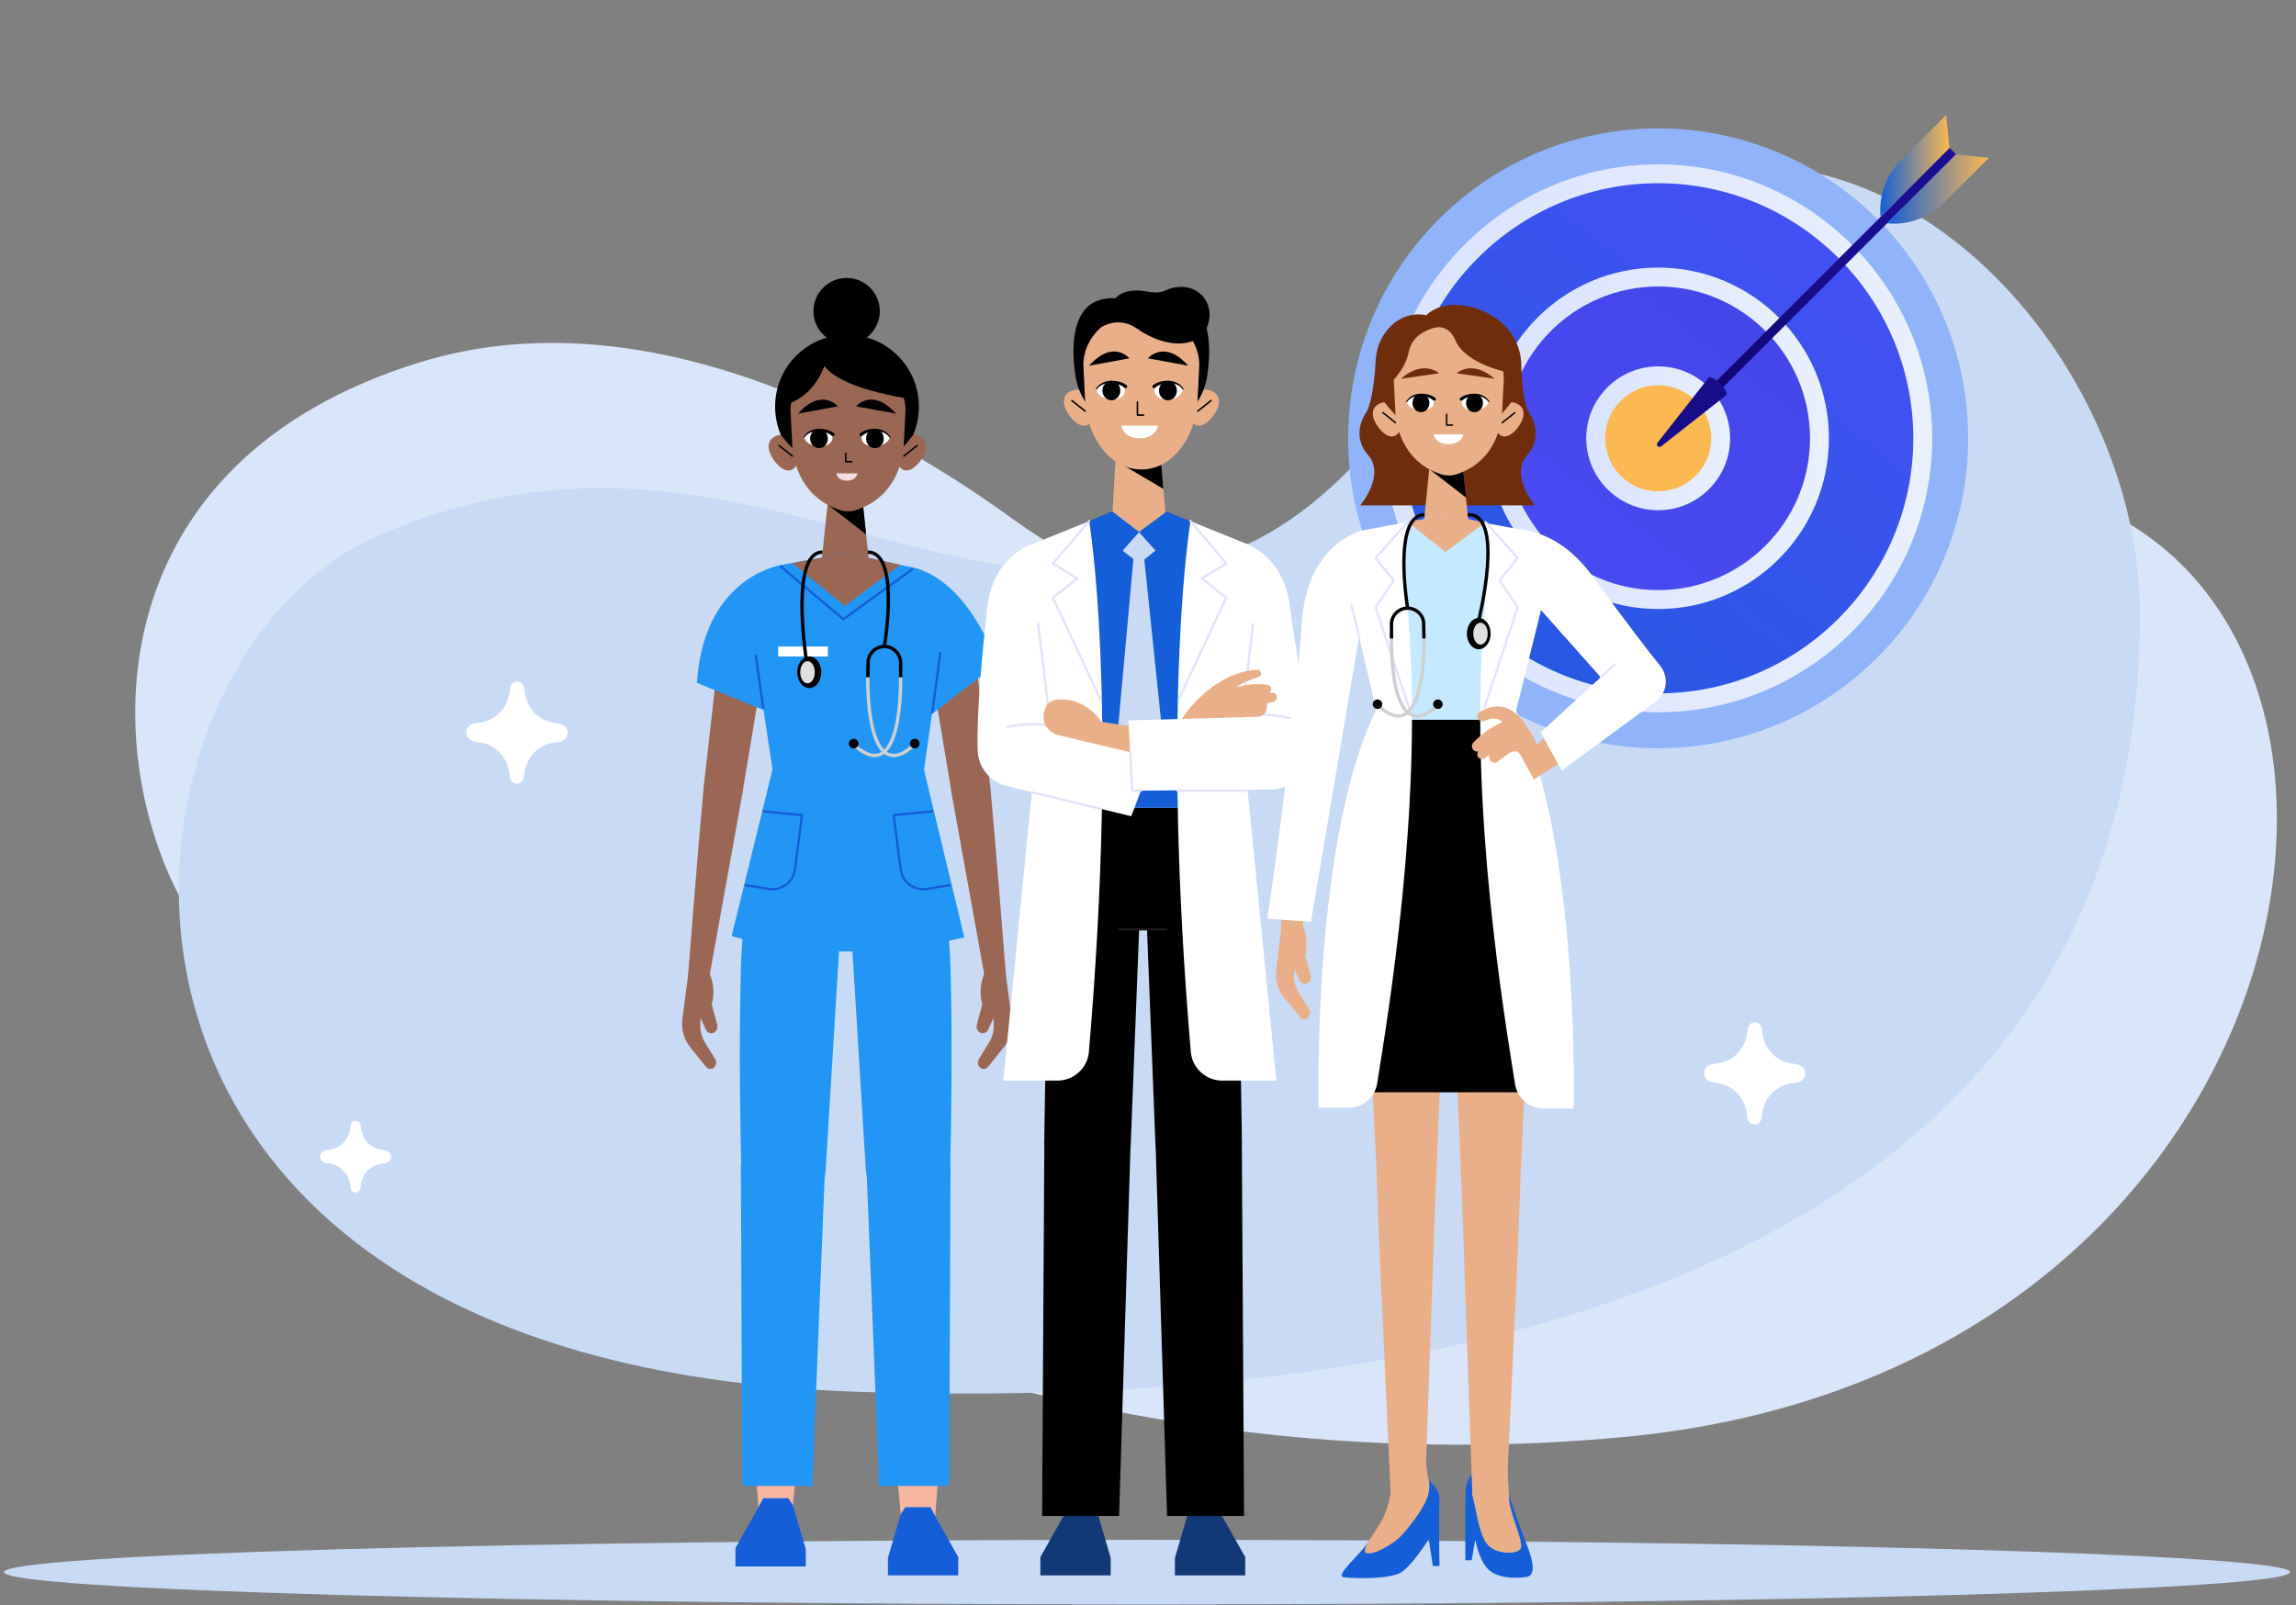 <svg width="256" height="179" viewBox="0 0 256 179" fill="none" xmlns="http://www.w3.org/2000/svg">
<rect x="0" y="0" width="256" height="179" fill="#808080" stroke="none"/>
<path d="M142.229 69.78C131.611 68.275 121.544 64.122 112.856 57.83C99.882 48.429 72.735 32.432 46.838 40.399C11.117 51.392 10.956 83.188 20.262 100.457C29.569 117.729 95.548 168.307 181.089 160.258C257.635 153.056 272.552 70.623 231.726 55.706C196.317 42.771 184.237 75.737 142.229 69.78Z" fill="#D9E5F9"/>
<path d="M238.597 68.357C238.593 45.293 220.103 20.017 197.085 18.489C196.679 18.461 196.274 18.438 195.86 18.418C162.862 16.822 160.349 58.614 130.495 63.33C100.642 68.042 77.845 44.248 42.121 59.772C10.046 73.716 1.354 152.071 95.618 155.215C171.038 157.728 238.609 137.177 238.597 68.357Z" fill="#C9DAF4"/>
<path d="M58.458 76.841C58.458 76.841 58.537 80.084 61.827 80.621C61.827 80.621 63.29 80.633 63.286 81.719C63.283 82.805 61.819 82.807 61.819 82.807C58.525 83.322 58.427 86.566 58.427 86.566C58.427 86.566 58.418 87.36 57.625 87.402C56.83 87.356 56.828 86.561 56.828 86.561C56.828 86.561 56.749 83.317 53.461 82.781C53.461 82.781 51.997 82.77 52 81.682C52.003 80.597 53.468 80.596 53.468 80.596C56.76 80.079 56.86 76.835 56.86 76.835C56.86 76.835 56.869 76.043 57.662 76C58.454 76.045 58.458 76.841 58.458 76.841Z" fill="white"/>
<path d="M196.458 114.841C196.458 114.841 196.537 118.084 199.827 118.621C199.827 118.621 201.29 118.634 201.286 119.719C201.283 120.805 199.819 120.807 199.819 120.807C196.525 121.322 196.427 124.566 196.427 124.566C196.427 124.566 196.418 125.36 195.625 125.402C194.83 125.356 194.828 124.561 194.828 124.561C194.828 124.561 194.749 121.317 191.461 120.781C191.461 120.781 189.997 120.77 190 119.682C190.003 118.597 191.468 118.596 191.468 118.596C194.76 118.079 194.86 114.835 194.86 114.835C194.86 114.835 194.869 114.043 195.662 114C196.454 114.045 196.458 114.841 196.458 114.841Z" fill="white"/>
<path d="M40.214 125.59C40.214 125.59 40.27 127.865 42.579 128.242C42.579 128.242 43.605 128.251 43.602 129.012C43.6 129.774 42.573 129.776 42.573 129.776C40.262 130.137 40.193 132.413 40.193 132.413C40.193 132.413 40.187 132.971 39.63 133C39.073 132.967 39.071 132.41 39.071 132.41C39.071 132.41 39.016 130.134 36.709 129.758C36.709 129.758 35.681 129.75 35.684 128.987C35.686 128.226 36.713 128.225 36.713 128.225C39.024 127.862 39.093 125.586 39.093 125.586C39.093 125.586 39.1 125.03 39.656 125C40.212 125.032 40.214 125.59 40.214 125.59Z" fill="white"/>
<path d="M209.323 73.323C222.822 59.825 222.822 37.939 209.323 24.441C195.825 10.943 173.939 10.943 160.441 24.441C146.943 37.939 146.943 59.825 160.441 73.323C173.939 86.822 195.825 86.822 209.323 73.323Z" fill="#91B3FA"/>
<path d="M184.883 78.382C201.176 78.382 214.384 65.174 214.384 48.881C214.384 32.588 201.176 19.381 184.883 19.381C168.591 19.381 155.383 32.588 155.383 48.881C155.383 65.174 168.591 78.382 184.883 78.382Z" fill="url(#paint0_linear)"/>
<path d="M184.884 79.434C168.036 79.434 154.331 65.728 154.331 48.881C154.331 32.034 168.036 18.328 184.884 18.328C201.731 18.328 215.437 32.034 215.437 48.881C215.437 65.728 201.731 79.434 184.884 79.434ZM184.884 20.434C169.199 20.434 156.437 33.195 156.437 48.881C156.437 64.567 169.197 77.328 184.884 77.328C200.57 77.328 213.33 64.567 213.33 48.881C213.33 33.195 200.569 20.434 184.884 20.434Z" fill="url(#paint1_linear)"/>
<path d="M184.884 66.866C194.816 66.866 202.869 58.814 202.869 48.881C202.869 38.948 194.816 30.896 184.884 30.896C174.951 30.896 166.899 38.948 166.899 48.881C166.899 58.814 174.951 66.866 184.884 66.866Z" fill="url(#paint2_linear)"/>
<path d="M184.884 67.919C174.386 67.919 165.845 59.378 165.845 48.88C165.845 38.382 174.386 29.841 184.884 29.841C195.382 29.841 203.922 38.382 203.922 48.88C203.922 59.379 195.382 67.919 184.884 67.919ZM184.884 31.95C175.548 31.95 167.952 39.545 167.952 48.881C167.952 58.217 175.548 65.812 184.884 65.812C194.219 65.812 201.815 58.217 201.815 48.881C201.815 39.545 194.219 31.95 184.884 31.95Z" fill="url(#paint3_linear)"/>
<path d="M184.884 55.849C188.732 55.849 191.852 52.729 191.852 48.881C191.852 45.032 188.732 41.913 184.884 41.913C181.035 41.913 177.915 45.032 177.915 48.881C177.915 52.729 181.035 55.849 184.884 55.849Z" fill="#FCB951"/>
<path d="M184.884 56.902C180.461 56.902 176.863 53.304 176.863 48.88C176.863 44.458 180.461 40.859 184.884 40.859C189.306 40.859 192.904 44.458 192.904 48.88C192.904 53.304 189.306 56.902 184.884 56.902ZM184.884 42.967C181.622 42.967 178.969 45.62 178.969 48.881C178.969 52.143 181.622 54.796 184.884 54.796C188.145 54.796 190.798 52.143 190.798 48.881C190.798 45.62 188.145 42.967 184.884 42.967Z" fill="url(#paint4_linear)"/>
<path d="M217.373 16.491L218.095 17.215L190.718 44.593L189.995 43.87L217.373 16.491Z" fill="url(#paint5_linear)"/>
<path d="M190.507 42.125C190.922 41.71 192.876 43.666 192.463 44.081L185.21 49.782C184.942 49.993 184.594 49.646 184.805 49.378L190.507 42.125Z" fill="#180D89"/>
<path d="M218.08 17.23L221.764 17.596L216.707 22.653C215.051 24.309 212.738 25.136 210.407 24.904L218.08 17.23Z" fill="url(#paint6_linear)"/>
<path d="M217.358 16.507L216.992 12.824L211.935 17.88C210.279 19.537 209.452 21.849 209.684 24.181L217.358 16.507Z" fill="url(#paint7_linear)"/>
<path d="M127.891 178.929C198.278 178.929 255.338 177.317 255.338 175.328C255.338 173.339 198.278 171.727 127.891 171.727C57.504 171.727 0.444 173.339 0.444 175.328C0.444 177.317 57.504 178.929 127.891 178.929Z" fill="#C9DAF4"/>
<path d="M104.898 161L104.223 169.801L100.52 169.809L99.684 161H104.898Z" fill="#F7B6A0"/>
<path d="M100.431 168.873L100.938 168.089H103.746L104.276 169.103L106.842 173.651V175.692H99V173.753L100.431 168.873Z" fill="#145ED7"/>
<path d="M83.944 160L84.62 168.801L88.322 168.809L89.158 160H83.944Z" fill="#F7B6A0"/>
<path d="M88.411 167.873L87.904 167.089H85.096L84.566 168.103L82 172.651V174.692H89.842V172.753L88.411 167.873Z" fill="#145ED7"/>
<path d="M105.989 108.16C105.877 103.824 105.375 100.183 104.693 97.17C104.635 96.917 104.563 96.678 104.481 96.439C102.625 89.591 100.352 84.763 100.352 84.763H88.273C88.273 84.763 85.837 89.376 84.11 96.446C84.028 96.682 83.957 96.921 83.899 97.17C83.216 100.186 82.718 103.824 82.602 108.16C82.37 117.036 82.561 126.583 82.639 129.678C82.622 129.828 82.612 129.978 82.609 130.128L82.755 165.714H90.573L91.948 131.261C91.996 131.043 92.037 130.821 92.054 130.592L93.927 99.923C94.173 99.954 94.422 99.951 94.668 99.923L96.544 130.596C96.565 130.824 96.602 131.046 96.65 131.265L98.025 165.718H105.836L105.982 130.132C105.979 129.978 105.969 129.828 105.955 129.681C106.03 126.583 106.225 117.036 105.989 108.16Z" fill="#2196F5"/>
<path d="M94.439 53.36C98.866 53.36 102.454 49.772 102.454 45.345C102.454 40.918 98.866 37.33 94.439 37.33C90.012 37.33 86.424 40.918 86.424 45.345C86.424 49.772 90.012 53.36 94.439 53.36Z" fill="black"/>
<path d="M88.723 49.678C89.136 50.6 89.099 52.084 88.225 52.415C87.352 52.743 86.308 51.559 85.895 50.637C85.482 49.716 85.734 48.918 86.608 48.587C87.481 48.256 88.311 48.757 88.723 49.678Z" fill="#9B6755"/>
<path d="M86.874 49.692L88.345 50.859" stroke="black" stroke-width="0.169" stroke-miterlimit="10" stroke-linecap="round" stroke-linejoin="round"/>
<path d="M100.25 49.678C99.837 50.6 99.875 52.084 100.748 52.415C101.622 52.743 102.666 51.559 103.079 50.637C103.492 49.716 103.239 48.918 102.365 48.587C101.489 48.256 100.663 48.757 100.25 49.678Z" fill="#9B6755"/>
<path d="M102.253 49.692L100.782 50.859" stroke="black" stroke-width="0.169" stroke-miterlimit="10" stroke-linecap="round" stroke-linejoin="round"/>
<path d="M101.816 48.484C101.816 48.484 98.619 53.197 94.548 53.197C90.477 53.197 87.058 48.488 87.058 48.488C87.058 44.584 90.481 39.06 94.548 39.06C98.615 39.06 101.816 44.581 101.816 48.484Z" fill="black"/>
<path d="M92.429 54.735L91.504 63.559H96.991L96.043 54.643L92.429 54.735Z" fill="#9B6755"/>
<path d="M92.306 56.295L96.572 59.598L96.104 55.158L92.306 56.295Z" fill="black"/>
<path d="M94.552 39.886C91.146 39.886 88.14 42.52 88.14 45.768L88.335 49.668C88.335 49.668 88.406 55.196 93.651 56.878C94.231 57.066 94.865 57.066 95.449 56.878C100.697 55.196 100.765 49.668 100.765 49.668L100.96 45.768C100.963 42.52 97.957 39.886 94.552 39.886Z" fill="#9B6755"/>
<path d="M93.258 52.791C93.258 52.791 93.32 53.603 94.429 53.603C95.538 53.603 95.599 52.791 95.599 52.791H93.258Z" fill="#F4DDE2"/>
<path d="M94.302 50.562V51.484L94.978 51.49" stroke="black" stroke-width="0.169" stroke-miterlimit="10" stroke-linecap="round" stroke-linejoin="round"/>
<path d="M96.056 48.74C96.056 48.74 96.067 47.907 97.646 48.023C99.066 48.129 99.23 48.764 99.23 48.764C99.23 48.764 99.032 49.719 97.476 49.747C95.92 49.774 96.056 48.74 96.056 48.74Z" fill="white"/>
<path d="M98.54 48.924C98.537 49.515 98.09 49.989 97.544 49.986C96.998 49.982 96.561 49.498 96.565 48.907C96.568 48.317 97.015 47.843 97.561 47.846C98.107 47.849 98.544 48.334 98.54 48.924Z" fill="black"/>
<path d="M95.899 48.317C96.183 48.102 96.473 47.993 96.783 47.914C97.09 47.839 97.404 47.816 97.718 47.836C98.342 47.873 98.967 48.191 99.284 48.744C99.301 48.771 99.291 48.805 99.264 48.822C99.236 48.836 99.206 48.829 99.189 48.805L99.185 48.798C99.028 48.566 98.793 48.375 98.537 48.256C98.278 48.136 97.994 48.075 97.711 48.078C97.428 48.078 97.138 48.126 96.868 48.211C96.602 48.293 96.333 48.433 96.152 48.593L96.138 48.607C96.063 48.675 95.947 48.665 95.879 48.59C95.811 48.515 95.821 48.399 95.896 48.331C95.892 48.321 95.896 48.317 95.899 48.317Z" fill="black"/>
<path d="M92.818 48.74C92.818 48.74 92.808 47.908 91.228 48.024C89.809 48.129 89.645 48.764 89.645 48.764C89.645 48.764 89.836 49.719 91.392 49.747C92.951 49.774 92.818 48.74 92.818 48.74Z" fill="white"/>
<path d="M90.327 48.918C90.331 49.508 90.778 49.982 91.324 49.979C91.87 49.975 92.306 49.491 92.303 48.901C92.299 48.31 91.853 47.836 91.306 47.839C90.757 47.843 90.32 48.327 90.327 48.918Z" fill="black"/>
<path d="M92.733 48.587C92.549 48.426 92.279 48.286 92.016 48.205C91.747 48.119 91.457 48.071 91.173 48.071C90.887 48.068 90.604 48.129 90.348 48.249C90.092 48.368 89.856 48.559 89.699 48.791L89.696 48.798C89.679 48.825 89.641 48.832 89.618 48.815C89.594 48.798 89.583 48.764 89.6 48.74C89.918 48.191 90.542 47.87 91.167 47.833C91.481 47.812 91.791 47.839 92.102 47.911C92.412 47.989 92.699 48.099 92.985 48.314C93.067 48.375 93.081 48.491 93.023 48.57C92.961 48.651 92.845 48.665 92.767 48.607C92.763 48.604 92.76 48.6 92.757 48.6L92.733 48.587Z" fill="black"/>
<path d="M95.452 45.314C95.452 45.314 97.257 43.168 99.898 46.13L95.452 45.314Z" fill="black"/>
<path d="M93.422 45.314C93.422 45.314 91.617 43.168 88.976 46.13L93.422 45.314Z" fill="black"/>
<path d="M91.504 38.961C91.504 38.961 89.648 42.68 101.918 44.56C101.918 44.56 102.208 41.097 99.997 40.435C97.786 39.776 91.504 38.961 91.504 38.961Z" fill="black"/>
<path d="M92.306 39.394C92.306 39.394 91.651 44.311 86.874 45.345C86.874 45.345 88.549 39.578 92.306 39.394Z" fill="black"/>
<path d="M94.398 38.398C96.441 38.398 98.097 36.742 98.097 34.699C98.097 32.656 96.441 31 94.398 31C92.355 31 90.699 32.656 90.699 34.699C90.699 36.742 92.355 38.398 94.398 38.398Z" fill="black"/>
<path d="M82.793 88.404L79.084 108.972L76.709 108.932C76.709 108.932 77.804 94.825 78.449 87.892C78.552 86.793 79.934 85.851 81.022 86.042C82.039 86.216 82.971 87.383 82.793 88.404Z" fill="#9B6755"/>
<path d="M78.77 107.877C78.77 107.877 79.999 109.668 79.357 112.019L79.968 114.278C80.063 114.63 79.903 115.005 79.592 115.159C79.258 115.326 78.866 115.176 78.702 114.824L78.125 113.555L78.084 114.05C78.023 114.835 78.204 115.616 78.606 116.268L79.746 118.121C79.876 118.332 79.889 118.605 79.777 118.83C79.565 119.27 79.012 119.342 78.716 118.974L76.934 116.756C76.245 115.896 75.934 114.749 76.085 113.613L76.89 107.505L78.77 107.877Z" fill="#9B6755"/>
<path d="M78.446 87.888L80.073 73.55L85.018 74.977L82.749 88.605L78.446 87.888Z" fill="#9B6755"/>
<path d="M85.117 72.943L87.065 63.03C84.912 63.423 78.347 65.883 77.709 76.157L86.884 79.894L85.117 72.943Z" fill="#2196F5"/>
<path d="M106.088 88.404L109.797 108.973L112.172 108.932C112.172 108.932 111.077 94.826 110.432 87.892C110.33 86.793 108.948 85.851 107.859 86.043C106.839 86.216 105.911 87.383 106.088 88.404Z" fill="#9B6755"/>
<path d="M110.111 107.877C110.111 107.877 108.879 109.669 109.524 112.02L108.914 114.279C108.818 114.63 108.978 115.006 109.289 115.159C109.623 115.326 110.016 115.176 110.18 114.825L110.756 113.555L110.797 114.05C110.859 114.835 110.678 115.616 110.275 116.268L109.135 118.121C109.006 118.332 108.992 118.605 109.105 118.831C109.316 119.271 109.869 119.342 110.166 118.974L111.947 116.756C112.636 115.896 112.947 114.75 112.797 113.613L111.991 107.505L110.111 107.877Z" fill="#9B6755"/>
<path d="M110.432 87.888L108.808 73.55L103.86 74.977L106.133 88.605L110.432 87.888Z" fill="#9B6755"/>
<path d="M98.981 73.216L100.949 63.184C100.949 63.184 105.617 63.082 109.558 70.428L111.469 73.775L102.669 80.597L98.981 73.216Z" fill="#2196F5"/>
<path d="M94.497 61.672L101.915 63.334C104.16 63.828 106.068 66.07 105.525 68.305L103.024 85.861L107.521 104.529C93.081 108.184 81.575 104.386 81.575 104.386L86.133 85.8L83.414 67.824C82.93 65.548 85.192 63.324 87.488 62.928L94.497 61.672Z" fill="#2196F5"/>
<path d="M100.376 62.993L94.497 61.672L88.335 62.785L94.186 67.575L100.376 62.993Z" fill="#9B6755"/>
<path d="M85.096 78.911L84.267 73.11" stroke="#145ED7" stroke-width="0.256" stroke-miterlimit="10" stroke-linecap="round" stroke-linejoin="round"/>
<path d="M103.942 79.45L104.846 72.827" stroke="#145ED7" stroke-width="0.256" stroke-miterlimit="10" stroke-linecap="round" stroke-linejoin="round"/>
<path d="M87.062 63.184L94.033 69.056L101.703 63.498" stroke="#145ED7" stroke-width="0.256" stroke-miterlimit="10" stroke-linecap="round" stroke-linejoin="round"/>
<path d="M92.306 72.103H86.765V73.212H92.306V72.103Z" fill="white"/>
<path d="M85.124 90.482L89.423 90.905L88.638 96.931C88.474 98.364 87.144 99.371 85.717 99.135L83.144 98.712" stroke="#145ED7" stroke-width="0.256" stroke-miterlimit="10" stroke-linecap="round" stroke-linejoin="round"/>
<path d="M103.935 90.482L99.636 90.905L100.421 96.931C100.584 98.364 101.915 99.371 103.341 99.135L105.914 98.712" stroke="#145ED7" stroke-width="0.256" stroke-miterlimit="10" stroke-linecap="round" stroke-linejoin="round"/>
<path d="M100.42 75.543V73.918C100.42 72.915 99.605 72.1 98.602 72.1C97.677 72.1 96.899 72.792 96.797 73.714L96.766 75.543" stroke="black" stroke-width="0.375" stroke-miterlimit="10"/>
<path d="M98.602 72.103C98.602 72.103 100.42 61.576 96.763 61.576" stroke="black" stroke-width="0.375" stroke-miterlimit="10"/>
<path d="M96.763 75.543C96.763 75.543 96.428 88.154 101.99 83.029" stroke="#CFCFCF" stroke-width="0.375" stroke-miterlimit="10"/>
<path d="M102.526 82.927C102.526 83.224 102.287 83.462 101.99 83.462C101.693 83.462 101.454 83.224 101.454 82.927C101.454 82.63 101.697 82.391 101.99 82.391C102.284 82.391 102.526 82.63 102.526 82.927Z" fill="black"/>
<path d="M100.414 75.543C100.414 75.543 100.748 88.154 95.186 83.029" stroke="#CFCFCF" stroke-width="0.375" stroke-miterlimit="10"/>
<path d="M94.65 82.927C94.65 83.224 94.893 83.462 95.186 83.462C95.48 83.462 95.722 83.224 95.722 82.927C95.722 82.63 95.483 82.391 95.186 82.391C94.889 82.391 94.65 82.63 94.65 82.927Z" fill="black"/>
<path d="M89.894 73.502C89.894 73.502 88.044 61.577 91.699 61.577" stroke="black" stroke-width="0.375" stroke-miterlimit="10"/>
<path d="M90.235 76.734C90.976 76.734 91.576 75.945 91.576 74.973C91.576 74.001 90.976 73.212 90.235 73.212C89.494 73.212 88.894 74.001 88.894 74.973C88.894 75.945 89.494 76.734 90.235 76.734Z" fill="black"/>
<path d="M90.037 76.212C90.486 76.212 90.849 75.657 90.849 74.973C90.849 74.289 90.486 73.734 90.037 73.734C89.589 73.734 89.225 74.289 89.225 74.973C89.225 75.657 89.589 76.212 90.037 76.212Z" fill="#DEDFDE"/>
<path d="M152.536 172.029C153.215 170.935 159.3 165.095 159.3 165.095C159.3 165.095 160.546 166.071 160.484 167.143C160.425 168.165 160.468 173.547 160.502 174.644H159.765L159.3 171.66C159.3 171.66 157.618 174.353 156.354 175.273C155.089 176.196 150.823 176.029 149.797 175.893C148.775 175.756 151.858 173.123 152.536 172.029Z" fill="#145ED7"/>
<path d="M158.841 162.195L159.223 164.831C159.223 164.831 159.563 165.615 159.223 166.777C158.882 167.939 157.59 169.78 156.353 171.146C155.288 172.326 153.007 173.501 152.325 173.194C151.644 172.887 153.624 170.532 154.203 169.302C154.783 168.072 155.021 166.892 155.216 165.857C155.418 164.797 155.216 162.195 155.216 162.195H158.841Z" fill="#E9AF89"/>
<path d="M164.851 163.877C164.851 163.877 163.463 164.443 163.41 166.398C163.357 168.353 163.385 174.003 163.385 174.003H164.094L164.502 171.615C164.502 171.615 164.748 173.548 165.725 174.784C166.703 176.02 168.813 176.069 170.202 175.864C171.59 175.658 170.563 173.084 169.996 171.646C169.43 170.205 168.247 166.759 168.247 166.759L164.851 163.877Z" fill="#145ED7"/>
<path d="M165.218 161.082C165.218 161.082 165.262 163.466 164.851 163.877C164.44 164.288 163.873 165.627 164.284 167.273C164.695 168.92 164.969 171.32 165.931 172.35C166.893 173.38 169.395 173.415 169.601 172.59C169.806 171.768 168.331 168.714 168.262 167.136C168.194 165.558 167.92 161.306 167.92 161.306L165.218 161.082Z" fill="#E9AF89"/>
<path d="M162.139 112.879L163.01 133.691L164.168 166.836L167.969 166.978L169.218 139.825C169.218 139.825 169.397 135.612 169.596 129.617L170.555 110.543L162.139 112.879Z" fill="#E9AF89"/>
<path d="M160.903 112.879L160.032 133.691L158.874 166.836L155.073 166.978L153.824 139.825C153.824 139.825 153.645 135.612 153.446 129.616L152.487 110.542L160.903 112.879Z" fill="#E9AF89"/>
<path d="M149.385 121.818C149.385 121.818 149.753 100.573 150.485 92.39C151.039 86.202 155.326 80.254 155.326 80.254H161.018H161.751H167.442C167.442 80.254 171.909 86.192 172.283 92.39C172.776 100.573 173.384 121.818 173.384 121.818H149.385Z" fill="black"/>
<path d="M153.375 40.492C153.375 40.492 153.162 44.84 152.237 46.15C152.237 46.15 150.57 48.514 152.541 50.758C154.513 53 151.663 56.359 151.663 56.359H161.237V39.935L153.375 40.492Z" fill="#702D0B"/>
<path d="M169.616 40.506C169.616 40.506 169.647 44.84 170.572 46.15C170.572 46.15 172.24 48.514 170.268 50.758C168.297 53 171.146 56.359 171.146 56.359H161.565V39.935L169.616 40.506Z" fill="#702D0B"/>
<path d="M169.097 41.856C169.097 46.096 165.663 49.53 161.427 49.53C157.19 49.53 153.753 46.096 153.753 41.856C153.753 37.619 157.186 34.838 161.427 34.838C165.667 34.838 169.097 37.619 169.097 41.856Z" fill="#702D0B"/>
<path d="M155.954 46.005C156.349 46.886 156.316 48.308 155.478 48.622C154.641 48.936 153.645 47.801 153.25 46.92C152.855 46.039 153.098 45.273 153.932 44.959C154.769 44.645 155.563 45.124 155.954 46.005Z" fill="#E9AF89"/>
<path d="M154.189 46.019L155.593 47.136" stroke="black" stroke-width="0.161" stroke-miterlimit="10" stroke-linecap="round" stroke-linejoin="round"/>
<path d="M166.987 46.005C166.592 46.886 166.626 48.308 167.463 48.622C168.3 48.936 169.296 47.801 169.691 46.92C170.086 46.039 169.843 45.273 169.009 44.959C168.172 44.645 167.382 45.124 166.987 46.005Z" fill="#E9AF89"/>
<path d="M168.904 46.019L167.496 47.136" stroke="black" stroke-width="0.161" stroke-miterlimit="10" stroke-linecap="round" stroke-linejoin="round"/>
<path d="M168.489 44.861C168.489 44.861 165.427 49.371 161.535 49.371C157.642 49.371 154.367 44.864 154.367 44.864C154.367 41.127 157.642 35.84 161.535 35.84C165.427 35.84 168.489 41.124 168.489 44.861Z" fill="#702D0B"/>
<path d="M159.506 50.843L158.618 59.613H163.867L162.963 50.758L159.506 50.843Z" fill="#E9AF89"/>
<path d="M159.384 52.335L163.466 55.498L163.02 51.251L159.384 52.335Z" fill="black"/>
<path d="M161.535 36.306C158.277 36.306 155.397 39.152 155.397 42.261L155.586 45.992C155.586 45.992 155.654 51.282 160.674 52.892C161.231 53.071 161.839 53.071 162.396 52.892C167.416 51.282 167.483 45.992 167.483 45.992L167.672 42.261C167.669 39.152 164.793 36.306 161.535 36.306Z" fill="#E9AF89"/>
<path d="M161.295 46.198V47.406L161.943 47.413" stroke="black" stroke-width="0.161" stroke-miterlimit="10" stroke-linecap="round" stroke-linejoin="round"/>
<path d="M162.976 44.78C162.976 44.78 162.986 43.983 164.499 44.094C165.859 44.196 166.011 44.803 166.011 44.803C166.011 44.803 165.822 45.718 164.333 45.742C162.841 45.769 162.976 44.78 162.976 44.78Z" fill="white"/>
<path d="M165.349 44.955C165.346 45.519 164.917 45.975 164.397 45.971C163.878 45.968 163.459 45.506 163.462 44.938C163.466 44.375 163.894 43.919 164.414 43.922C164.934 43.929 165.356 44.388 165.349 44.955Z" fill="black"/>
<path d="M162.824 44.375C163.094 44.169 163.371 44.064 163.668 43.99C163.962 43.919 164.262 43.895 164.563 43.912C165.16 43.949 165.758 44.253 166.062 44.78C166.075 44.807 166.069 44.841 166.042 44.854C166.018 44.868 165.984 44.861 165.967 44.837L165.964 44.83C165.815 44.608 165.589 44.425 165.343 44.311C165.096 44.196 164.823 44.138 164.553 44.138C164.279 44.138 164.002 44.186 163.746 44.267C163.493 44.344 163.233 44.479 163.057 44.635L163.044 44.645C162.969 44.709 162.861 44.702 162.797 44.628C162.733 44.554 162.74 44.446 162.814 44.381C162.818 44.378 162.821 44.378 162.824 44.375Z" fill="black"/>
<path d="M159.877 44.78C159.877 44.78 159.867 43.983 158.355 44.095C156.994 44.196 156.842 44.804 156.842 44.804C156.842 44.804 157.024 45.718 158.513 45.742C160.002 45.769 159.877 44.78 159.877 44.78Z" fill="white"/>
<path d="M157.49 44.949C157.494 45.513 157.922 45.968 158.442 45.965C158.962 45.962 159.381 45.499 159.378 44.935C159.374 44.371 158.945 43.916 158.426 43.919C157.906 43.922 157.487 44.385 157.49 44.949Z" fill="black"/>
<path d="M159.793 44.635C159.617 44.479 159.357 44.348 159.104 44.267C158.847 44.186 158.571 44.138 158.297 44.138C158.024 44.135 157.754 44.196 157.507 44.31C157.264 44.425 157.035 44.608 156.886 44.83L156.883 44.837C156.866 44.861 156.832 44.867 156.808 44.851C156.785 44.834 156.778 44.803 156.792 44.776C157.095 44.25 157.693 43.946 158.29 43.909C158.591 43.889 158.888 43.916 159.185 43.986C159.482 44.061 159.759 44.165 160.029 44.371C160.107 44.429 160.124 44.54 160.063 44.618C160.005 44.695 159.894 44.712 159.816 44.651C159.813 44.648 159.81 44.645 159.806 44.645L159.793 44.635Z" fill="black"/>
<path d="M162.399 41.633C162.399 41.633 164.127 40.03 166.653 42.241L162.399 41.633Z" fill="#702D0B"/>
<path d="M160.454 41.633C160.454 41.633 158.726 40.03 156.201 42.241L160.454 41.633Z" fill="#702D0B"/>
<path d="M159.847 48.446H163.175C163.175 48.446 162.986 49.526 161.511 49.526C159.998 49.526 159.847 48.446 159.847 48.446Z" fill="white"/>
<path d="M159.384 36.725C159.384 36.725 157.443 37.272 157.062 39.284C156.656 41.414 154.631 43.146 154.631 43.146C154.631 43.146 155.492 38.035 155.583 37.886C155.674 37.734 159.384 36.725 159.384 36.725Z" fill="#702D0B"/>
<path d="M159.384 36.725C159.384 36.725 161.302 35.678 162.294 37.984C163.462 40.698 168.307 41.566 168.307 41.566C168.307 41.566 168.921 38.332 165.771 36.992C162.622 35.651 161.312 35.614 159.384 36.725Z" fill="#702D0B"/>
<path d="M159.03 35.155C159.03 35.155 160.549 33.43 163.871 34.196C166.649 34.838 169.461 36.968 169.613 40.502L168.357 41.654L163.466 36.644L159.03 35.155Z" fill="#702D0B"/>
<path d="M159.03 35.155C159.03 35.155 156.629 34.493 154.742 36.725C152.224 39.702 153.949 43.588 153.949 43.588L157.007 38.041L159.03 35.155Z" fill="#702D0B"/>
<path d="M161.487 57.413L168.826 59.057C171.048 59.546 172.314 61.649 171.777 63.861L167.425 80.251H155.326L150.526 63.503C150.046 61.251 152.284 59.05 154.556 58.658L161.487 57.413Z" fill="#C5EAFF"/>
<path d="M165.521 58.317L161.487 57.412L156.96 58.226L161.177 61.561L165.521 58.317Z" fill="#E9AF89"/>
<path d="M147.98 86.871L145.202 103.544L142.852 103.534C142.852 103.534 143.126 93.288 143.679 86.418C143.767 85.328 145.121 84.379 146.201 84.555C147.207 84.713 148.142 85.858 147.98 86.871Z" fill="#E9AF89"/>
<path d="M144.878 102.464C144.878 102.464 146.117 104.22 145.513 106.556L146.144 108.784C146.242 109.128 146.09 109.503 145.786 109.662C145.458 109.83 145.067 109.689 144.901 109.341L144.317 108.095L144.284 108.585C144.233 109.361 144.422 110.131 144.827 110.772L145.978 112.592C146.11 112.798 146.124 113.068 146.019 113.294C145.813 113.73 145.269 113.811 144.972 113.449L143.183 111.275C142.488 110.435 142.167 109.304 142.302 108.18L143.021 102.127L144.878 102.464Z" fill="#E9AF89"/>
<path d="M151.89 59.165C151.89 59.165 145.762 60.488 145.165 69.333C144.28 82.367 141.313 102.457 141.313 102.457L146.167 102.795L152.484 65.39L151.89 59.165Z" fill="white"/>
<path d="M156.96 58.226C156.96 58.226 156.383 59.961 157.109 70.099C158.567 90.54 154.766 113.135 153.557 120.812C153.311 122.382 151.957 123.537 150.367 123.537H147.025C147.025 123.537 146.286 93.599 153.442 79.174L149.611 62.665C149.304 61.177 150.617 59.387 152.112 59.114L156.96 58.226Z" fill="white"/>
<path d="M156.96 58.226L153.375 62.237L155.397 64.715L153.375 67.729L157.332 79.64" stroke="#E2E2FA" stroke-width="0.253" stroke-miterlimit="10" stroke-linecap="round" stroke-linejoin="round"/>
<path d="M151.582 71.159L150.694 67.561" stroke="#E2E2FA" stroke-width="0.253" stroke-miterlimit="10" stroke-linecap="round" stroke-linejoin="round"/>
<path d="M165.521 58.317C165.521 58.317 166.099 60.053 165.373 70.19C163.915 90.632 167.716 113.227 168.924 120.903C169.171 122.473 170.525 123.628 172.115 123.628H175.457C175.457 123.628 176.196 93.69 169.039 79.265L173.175 62.574C173.502 60.998 171.794 59.465 170.211 59.175L165.521 58.317Z" fill="white"/>
<path d="M165.636 58.226L169.221 62.237L167.199 64.715L169.221 67.729L165.521 78.867" stroke="#E2E2FA" stroke-width="0.253" stroke-miterlimit="10" stroke-linecap="round" stroke-linejoin="round"/>
<path d="M170.261 61.562L167.78 59.067C169.788 58.854 173.887 59.195 177.634 64.35C181.351 69.461 183.69 72.496 185.118 74.269C186.151 75.548 185.851 77.439 184.474 78.337C183.322 79.086 181.462 78.883 180.547 77.857L170.929 67.037L169.221 64.04L170.261 61.562Z" fill="white"/>
<path d="M178.708 76.662L170.869 83.461L171.024 86.925C171.024 86.925 175.561 84.069 181.243 80.166C182.144 79.548 182.293 77.901 181.604 77.05C180.963 76.257 179.504 76.017 178.708 76.662Z" fill="#E9AF89"/>
<path d="M171.027 86.925C171.027 86.925 172.756 85.46 170.953 82.198C169.12 78.883 168.114 79.707 167.189 79.954L171.027 86.925Z" fill="#E9AF89"/>
<path d="M169.552 84.146C169.552 84.146 169.117 83.421 168.208 84.042C167.736 84.362 167.3 84.693 166.99 84.936C166.73 85.139 166.355 85.092 166.156 84.832C165.947 84.558 166.011 84.167 166.298 83.974L169.252 82.019L169.552 84.146Z" fill="#E9AF89"/>
<path d="M165.535 84.562L168.938 82.229L168.276 81.419L164.944 83.697C164.701 83.863 164.643 84.194 164.812 84.433C164.978 84.666 165.302 84.72 165.535 84.562Z" fill="#E9AF89"/>
<path d="M165.045 83.721L168.941 81.115C168.941 81.115 168.533 80.237 168.279 80.305C166.321 80.811 164.883 82.162 164.276 82.82C164.083 83.029 164.063 83.343 164.228 83.573C164.417 83.836 164.779 83.9 165.045 83.721Z" fill="#E9AF89"/>
<path d="M170.092 80.875C170.092 80.875 168.313 77.412 164.981 79.403C164.735 79.549 164.647 79.866 164.772 80.122C164.9 80.389 165.217 80.507 165.491 80.396C166.065 80.163 167.017 79.913 167.523 80.548C167.959 81.095 168.772 80.551 168.772 80.551L170.092 80.875Z" fill="#E9AF89"/>
<path d="M180.497 73.684L171.773 81.682L174.14 85.925L184.474 78.337L180.497 73.684Z" fill="white"/>
<path d="M180.038 74.106L178.481 75.534" stroke="#E2E2FA" stroke-width="0.253" stroke-miterlimit="10" stroke-linecap="round" stroke-linejoin="round"/>
<path d="M155.147 71.23V69.623C155.147 68.63 155.954 67.823 156.947 67.823C157.862 67.823 158.631 68.509 158.733 69.42L158.763 71.23" stroke="black" stroke-width="0.371" stroke-miterlimit="10"/>
<path d="M156.947 67.827C156.947 67.827 155.218 57.412 158.837 57.412" stroke="black" stroke-width="0.371" stroke-miterlimit="10"/>
<path d="M158.763 71.23C158.763 71.23 159.094 83.707 153.591 78.636" stroke="#CFCFCF" stroke-width="0.371" stroke-miterlimit="10"/>
<path d="M153.061 78.535C153.061 78.829 153.297 79.065 153.591 79.065C153.885 79.065 154.121 78.826 154.121 78.535C154.121 78.245 153.885 78.005 153.591 78.005C153.301 78.002 153.061 78.242 153.061 78.535Z" fill="black"/>
<path d="M155.151 71.23C155.151 71.23 154.82 83.707 160.323 78.636" stroke="#CFCFCF" stroke-width="0.371" stroke-miterlimit="10"/>
<path d="M160.853 78.535C160.853 78.829 160.616 79.065 160.323 79.065C160.029 79.065 159.793 78.826 159.793 78.535C159.793 78.245 160.029 78.005 160.323 78.005C160.616 78.005 160.853 78.242 160.853 78.535Z" fill="black"/>
<path d="M164.873 69.208C164.873 69.208 167.874 57.135 163.638 57.409" stroke="black" stroke-width="0.371" stroke-miterlimit="10"/>
<path d="M163.553 70.666C163.553 71.628 164.148 72.408 164.88 72.408C165.613 72.408 166.203 71.628 166.203 70.662C166.203 69.7 165.609 68.921 164.877 68.921C164.144 68.924 163.55 69.704 163.553 70.666Z" fill="black"/>
<path d="M164.269 70.666C164.269 71.344 164.63 71.891 165.073 71.891C165.515 71.891 165.876 71.341 165.876 70.666C165.876 69.987 165.515 69.44 165.073 69.44C164.627 69.44 164.269 69.987 164.269 70.666Z" fill="#DEDFDE"/>
<path d="M136.898 161L136.223 169.801L132.52 169.809L131.684 161H136.898Z" fill="#F7B6A0"/>
<path d="M132.431 168.873L132.938 168.089H135.746L136.276 169.103L138.842 173.651V175.692H131V173.753L132.431 168.873Z" fill="#123876"/>
<path d="M117.944 161L118.62 169.801L122.322 169.809L123.158 161H117.944Z" fill="#F7B6A0"/>
<path d="M122.411 168.873L121.904 168.089H119.096L118.566 169.103L116 173.651V175.692H123.842V173.753L122.411 168.873Z" fill="#123876"/>
<path d="M127.181 99.395C127.306 96.584 125.155 94.193 122.348 94.024C119.384 93.844 116.881 96.198 116.881 99.165L116.427 127.625C116.427 127.699 116.438 127.771 116.441 127.842L116.194 169.067H124.776L126.043 128.058C126.05 127.974 126.063 127.889 126.066 127.804L127.181 99.395Z" fill="black"/>
<path d="M138.71 169.067L138.463 127.842C138.466 127.771 138.476 127.696 138.476 127.625L138.022 99.165C138.022 96.198 135.519 93.841 132.556 94.024C129.748 94.197 127.597 96.584 127.723 99.395L128.837 127.805C128.84 127.889 128.851 127.974 128.861 128.059L130.127 169.067H138.71Z" fill="black"/>
<path d="M137.108 90.082H127.404H117.782C117.782 90.082 117.186 91.785 116.902 98.701C116.878 99.307 117.284 99.866 117.887 100.147L123.916 102.874C126.1 103.89 128.715 103.893 130.903 102.884L137.003 100.235C137.612 99.954 138.015 99.395 137.995 98.789C137.772 92.605 137.108 90.082 137.108 90.082Z" fill="black"/>
<path d="M124.827 103.639H130.053" stroke="#21181E" stroke-width="0.254" stroke-miterlimit="10" stroke-linecap="round" stroke-linejoin="round"/>
<path d="M126.856 55.796L115.347 60.802C114.443 61.205 113.146 63.369 113.42 64.399L117.779 90.082H137.101L140.644 64.189C140.908 63.132 139.394 60.802 138.452 60.436L126.856 55.796Z" fill="#145ED7"/>
<path d="M127.001 59.322L125.156 61.408L127.035 62.841L128.864 61.378L127.001 59.322Z" fill="#C9DAF4"/>
<path d="M126.395 62.076L124.485 83.166L127.279 87.122L129.748 83.166L127.547 61.994L126.395 62.076Z" fill="#C9DAF4"/>
<path d="M125.155 61.408L124.485 62.218L121.44 58.123L124.055 57.016L127.001 59.322L125.155 61.408Z" fill="#145ED7"/>
<path d="M128.847 61.408L129.514 62.218L132.586 58.089L129.938 57.029L127.001 59.322L128.847 61.408Z" fill="#145ED7"/>
<path d="M121.44 58.123C121.44 58.123 124.783 77.763 121.41 117.305C121.254 119.121 119.73 120.513 117.908 120.513H111.869L115.923 79.528L113.278 63.271C113.112 62.255 113.671 61.263 114.626 60.877L121.44 58.123Z" fill="white"/>
<path d="M121.44 58.123L117.393 62.841L120.123 64.511L117.393 66.655L122.697 77.997" stroke="#E2E2FA" stroke-width="0.254" stroke-miterlimit="10" stroke-linecap="round" stroke-linejoin="round"/>
<path d="M132.742 58.123C132.742 58.123 129.399 77.763 132.773 117.305C132.928 119.121 134.452 120.513 136.275 120.513H142.313L138.256 79.528L140.84 63.637C141.04 62.407 140.363 61.205 139.208 60.738L132.742 58.123Z" fill="white"/>
<path d="M132.742 58.123L136.722 62.841L133.992 64.511L136.722 66.655L131.428 77.997" stroke="#E2E2FA" stroke-width="0.254" stroke-miterlimit="10" stroke-linecap="round" stroke-linejoin="round"/>
<path d="M115.185 60.653C115.185 60.653 110.738 61.95 110.087 67.687C109.627 71.734 108.858 79.358 109.01 83.687C109.071 85.478 110.247 87.04 111.954 87.592L126.131 91.029L128.553 84.608L117.156 81.177L116.309 61.689L115.185 60.653Z" fill="white"/>
<path d="M115.754 69.594L117.156 81.177" stroke="#E2E2FA" stroke-width="0.254" stroke-miterlimit="10" stroke-linecap="round" stroke-linejoin="round"/>
<path d="M118.091 81.066C118.091 81.066 115.551 80.392 112.275 81.066" stroke="#E2E2FA" stroke-width="0.254" stroke-miterlimit="10" stroke-linecap="round" stroke-linejoin="round"/>
<path d="M115.181 88.378L122.697 90.2" stroke="#E2E2FA" stroke-width="0.254" stroke-miterlimit="10" stroke-linecap="round" stroke-linejoin="round"/>
<path d="M126.846 81.13L122.792 80.486C122.792 80.486 121.081 77.648 117.735 78.034C117.183 78.099 116.709 78.471 116.54 78.999L116.455 79.267C116.076 80.442 116.78 81.692 117.982 81.98L127.019 84.137L126.846 81.13Z" fill="#E9AF89"/>
<path d="M138.822 60.585C138.822 60.585 143.174 61.95 143.824 67.691C144.285 71.738 146.046 79.809 145.894 84.137C145.88 84.551 145.806 84.954 145.68 85.333C145.128 86.996 143.462 88.039 141.708 88.053L126.253 88.178L125.806 80.337L136.912 80.036L137.515 61.689L138.822 60.585Z" fill="white"/>
<path d="M139.719 69.594L138.466 79.961" stroke="#E2E2FA" stroke-width="0.254" stroke-miterlimit="10" stroke-linecap="round" stroke-linejoin="round"/>
<path d="M138.07 79.761C138.07 79.761 140.532 79.389 143.811 80.06" stroke="#E2E2FA" stroke-width="0.254" stroke-miterlimit="10" stroke-linecap="round" stroke-linejoin="round"/>
<path d="M131.76 80.175C131.76 80.175 135.018 74.979 140.17 74.691C140.41 74.678 140.617 74.864 140.617 75.105C140.617 75.287 140.498 75.45 140.322 75.501C139.791 75.657 138.646 76.043 137.816 76.659C137.816 76.659 139.645 76.073 141.379 76.385C141.596 76.422 141.752 76.612 141.752 76.829C141.752 77.062 141.575 77.255 141.342 77.276C140.512 77.347 138.578 77.628 137.084 78.691L136.918 80.032L131.76 80.175Z" fill="#E9AF89"/>
<path d="M141.748 77.252H141.87C142.155 77.252 142.385 77.482 142.385 77.767C142.385 78.007 142.219 78.217 141.982 78.268C141.074 78.468 138.778 79.023 136.641 79.907L136.383 77.77L138.778 76.879L141.748 77.252Z" fill="#E9AF89"/>
<path d="M141.315 78.397L141.257 78.966C141.203 79.504 140.756 79.921 140.214 79.938L136.912 80.032L136.241 79.213L136.753 78.309L139.56 77.8L141.315 78.397Z" fill="#E9AF89"/>
<path d="M139.093 88.178H131.289" stroke="#E2E2FA" stroke-width="0.254" stroke-miterlimit="10" stroke-linecap="round" stroke-linejoin="round"/>
<path d="M126.013 83.897L126.256 88.178L127.269 88.171" stroke="#E2E2FA" stroke-width="0.254" stroke-miterlimit="10" stroke-linecap="round" stroke-linejoin="round"/>
<path d="M119.858 41.443C119.858 41.443 118.629 34.496 122.73 33.429C126.402 32.474 127.983 35.621 127.983 35.621L123.472 34.784L119.858 41.443Z" fill="black"/>
<path d="M134.649 41.443C134.649 41.443 135.878 34.496 131.777 33.429C128.105 32.474 126.524 35.621 126.524 35.621L131.039 34.784L134.649 41.443Z" fill="black"/>
<path d="M119.828 40.782V38.516C119.828 35.665 122.141 33.351 124.993 33.351H129.521C132.373 33.351 134.686 35.665 134.686 38.516L134.656 41.439L119.828 40.782Z" fill="black"/>
<path d="M121.674 44.66C122.09 45.588 122.053 47.089 121.173 47.421C120.292 47.752 119.239 46.557 118.822 45.626C118.405 44.697 118.659 43.888 119.54 43.559C120.424 43.228 121.257 43.732 121.674 44.66Z" fill="#E9AF89"/>
<path d="M119.516 44.677L120.996 45.852" stroke="black" stroke-width="0.17" stroke-miterlimit="10" stroke-linecap="round" stroke-linejoin="round"/>
<path d="M132.867 44.66C132.451 45.588 132.488 47.089 133.369 47.421C134.249 47.752 135.302 46.557 135.719 45.626C136.136 44.697 135.882 43.888 135.001 43.559C134.117 43.228 133.284 43.732 132.867 44.66Z" fill="#E9AF89"/>
<path d="M135.025 44.677L133.545 45.852" stroke="black" stroke-width="0.17" stroke-miterlimit="10" stroke-linecap="round" stroke-linejoin="round"/>
<path d="M127.259 48.213C131.363 48.213 134.69 44.886 134.69 40.782C134.69 36.678 131.363 33.351 127.259 33.351C123.155 33.351 119.828 36.678 119.828 40.782C119.828 44.886 123.155 48.213 127.259 48.213Z" fill="black"/>
<path d="M124.475 49.602L124.051 57.066L127.001 59.322L129.948 57.141L129.254 49.51L124.475 49.602Z" fill="#E9AF89"/>
<path d="M124.962 51.718L129.711 54.526L129.331 50.028L124.962 51.718Z" fill="black"/>
<path d="M127.259 34.784C123.824 34.784 120.793 37.439 120.793 40.718L120.99 44.65C120.99 44.65 121.04 48.958 124.204 51.336C126.019 52.701 128.495 52.701 130.31 51.336C133.477 48.958 133.524 44.65 133.524 44.65L133.721 40.718C133.724 37.443 130.693 34.784 127.259 34.784Z" fill="#E9AF89"/>
<path d="M126.822 44.826V46.286L127.506 46.293" stroke="black" stroke-width="0.17" stroke-miterlimit="10" stroke-linecap="round" stroke-linejoin="round"/>
<path d="M128.712 43.387C128.712 43.387 128.722 42.547 130.321 42.662C131.757 42.767 131.919 43.41 131.919 43.41C131.919 43.41 131.723 44.531 130.148 44.555C128.576 44.586 128.712 43.387 128.712 43.387Z" fill="white"/>
<path d="M131.221 43.569C131.218 44.166 130.768 44.647 130.216 44.643C129.663 44.64 129.223 44.152 129.227 43.553C129.23 42.953 129.68 42.475 130.232 42.479C130.785 42.486 131.225 42.973 131.221 43.569Z" fill="black"/>
<path d="M128.553 42.956C128.84 42.74 129.132 42.628 129.443 42.55C129.755 42.476 130.07 42.449 130.388 42.469C131.022 42.506 131.652 42.828 131.973 43.383C131.99 43.41 131.98 43.448 131.953 43.461C131.926 43.475 131.892 43.468 131.875 43.444L131.872 43.438C131.716 43.2 131.475 43.011 131.218 42.889C130.957 42.767 130.669 42.706 130.381 42.709C130.094 42.709 129.802 42.757 129.531 42.845C129.264 42.929 128.989 43.068 128.807 43.234L128.793 43.248C128.715 43.316 128.6 43.309 128.532 43.231C128.464 43.153 128.471 43.038 128.549 42.97C128.546 42.963 128.549 42.96 128.553 42.956Z" fill="black"/>
<path d="M125.44 43.387C125.44 43.387 125.43 42.547 123.831 42.662C122.395 42.767 122.233 43.41 122.233 43.41C122.233 43.41 122.429 44.532 124.004 44.555C125.575 44.586 125.44 43.387 125.44 43.387Z" fill="white"/>
<path d="M122.92 43.566C122.923 44.162 123.374 44.643 123.926 44.64C124.478 44.637 124.918 44.149 124.915 43.549C124.911 42.95 124.461 42.472 123.909 42.476C123.357 42.479 122.913 42.967 122.92 43.566Z" fill="black"/>
<path d="M125.352 43.231C125.166 43.068 124.895 42.926 124.627 42.842C124.356 42.757 124.062 42.706 123.777 42.706C123.489 42.703 123.201 42.764 122.941 42.886C122.683 43.007 122.443 43.2 122.287 43.434L122.283 43.441C122.267 43.468 122.229 43.475 122.202 43.458C122.175 43.441 122.168 43.407 122.185 43.38C122.507 42.825 123.137 42.503 123.77 42.465C124.089 42.445 124.404 42.472 124.715 42.547C125.03 42.625 125.322 42.736 125.606 42.953C125.687 43.014 125.704 43.133 125.643 43.214C125.582 43.295 125.464 43.312 125.382 43.251C125.379 43.248 125.376 43.245 125.372 43.241L125.352 43.231Z" fill="black"/>
<path d="M127.987 39.959C127.987 39.959 129.812 37.791 132.481 40.782L127.987 39.959Z" fill="black"/>
<path d="M125.934 39.959C125.934 39.959 124.109 37.791 121.44 40.782L125.934 39.959Z" fill="black"/>
<path d="M125.03 47.475H129.125C129.125 47.475 128.891 48.88 127.079 48.88C125.216 48.877 125.03 47.475 125.03 47.475Z" fill="white"/>
<path d="M122.73 36.528C122.73 36.528 124.668 35.136 126.822 36.677C128.634 37.971 131.916 39.218 134.09 37.392C134.09 37.392 131.584 34.164 127.987 34.049C124.387 33.927 122.73 36.528 122.73 36.528Z" fill="black"/>
<path d="M124.227 33.47C124.227 33.47 124.966 31.986 127.919 32.515C130.175 32.918 129.64 32 131.821 32C134.087 32 135.987 34.584 134.087 37.389L125.64 34.012L124.227 33.47Z" fill="black"/>
<defs>
<linearGradient id="paint0_linear" x1="210.583" y1="14.76" x2="144.161" y2="102.947" gradientUnits="userSpaceOnUse">
<stop stop-color="#4B4EF7"/>
<stop offset="1" stop-color="#145ED7"/>
</linearGradient>
<linearGradient id="paint1_linear" x1="154.33" y1="48.881" x2="215.437" y2="48.881" gradientUnits="userSpaceOnUse">
<stop stop-color="#DAE3FE"/>
<stop offset="1" stop-color="#E9EFFD"/>
</linearGradient>
<linearGradient id="paint2_linear" x1="210.583" y1="14.76" x2="144.161" y2="102.947" gradientUnits="userSpaceOnUse">
<stop stop-color="#4042E2"/>
<stop offset="1" stop-color="#4F52FF"/>
</linearGradient>
<linearGradient id="paint3_linear" x1="165.845" y1="48.881" x2="203.922" y2="48.881" gradientUnits="userSpaceOnUse">
<stop stop-color="#DAE3FE"/>
<stop offset="1" stop-color="#E9EFFD"/>
</linearGradient>
<linearGradient id="paint4_linear" x1="176.862" y1="48.881" x2="192.905" y2="48.881" gradientUnits="userSpaceOnUse">
<stop stop-color="#DAE3FE"/>
<stop offset="1" stop-color="#E9EFFD"/>
</linearGradient>
<linearGradient id="paint5_linear" x1="177.149" y1="46.812" x2="206.431" y2="29.099" gradientUnits="userSpaceOnUse">
<stop stop-color="#09005D"/>
<stop offset="1" stop-color="#1A0F91"/>
</linearGradient>
<linearGradient id="paint6_linear" x1="210.407" y1="21.086" x2="221.763" y2="21.086" gradientUnits="userSpaceOnUse">
<stop stop-color="#145ED7"/>
<stop offset="1" stop-color="#FCB951"/>
</linearGradient>
<linearGradient id="paint7_linear" x1="209.645" y1="18.502" x2="217.357" y2="18.502" gradientUnits="userSpaceOnUse">
<stop stop-color="#145ED7"/>
<stop offset="1" stop-color="#FCB951"/>
</linearGradient>
</defs>
</svg>
